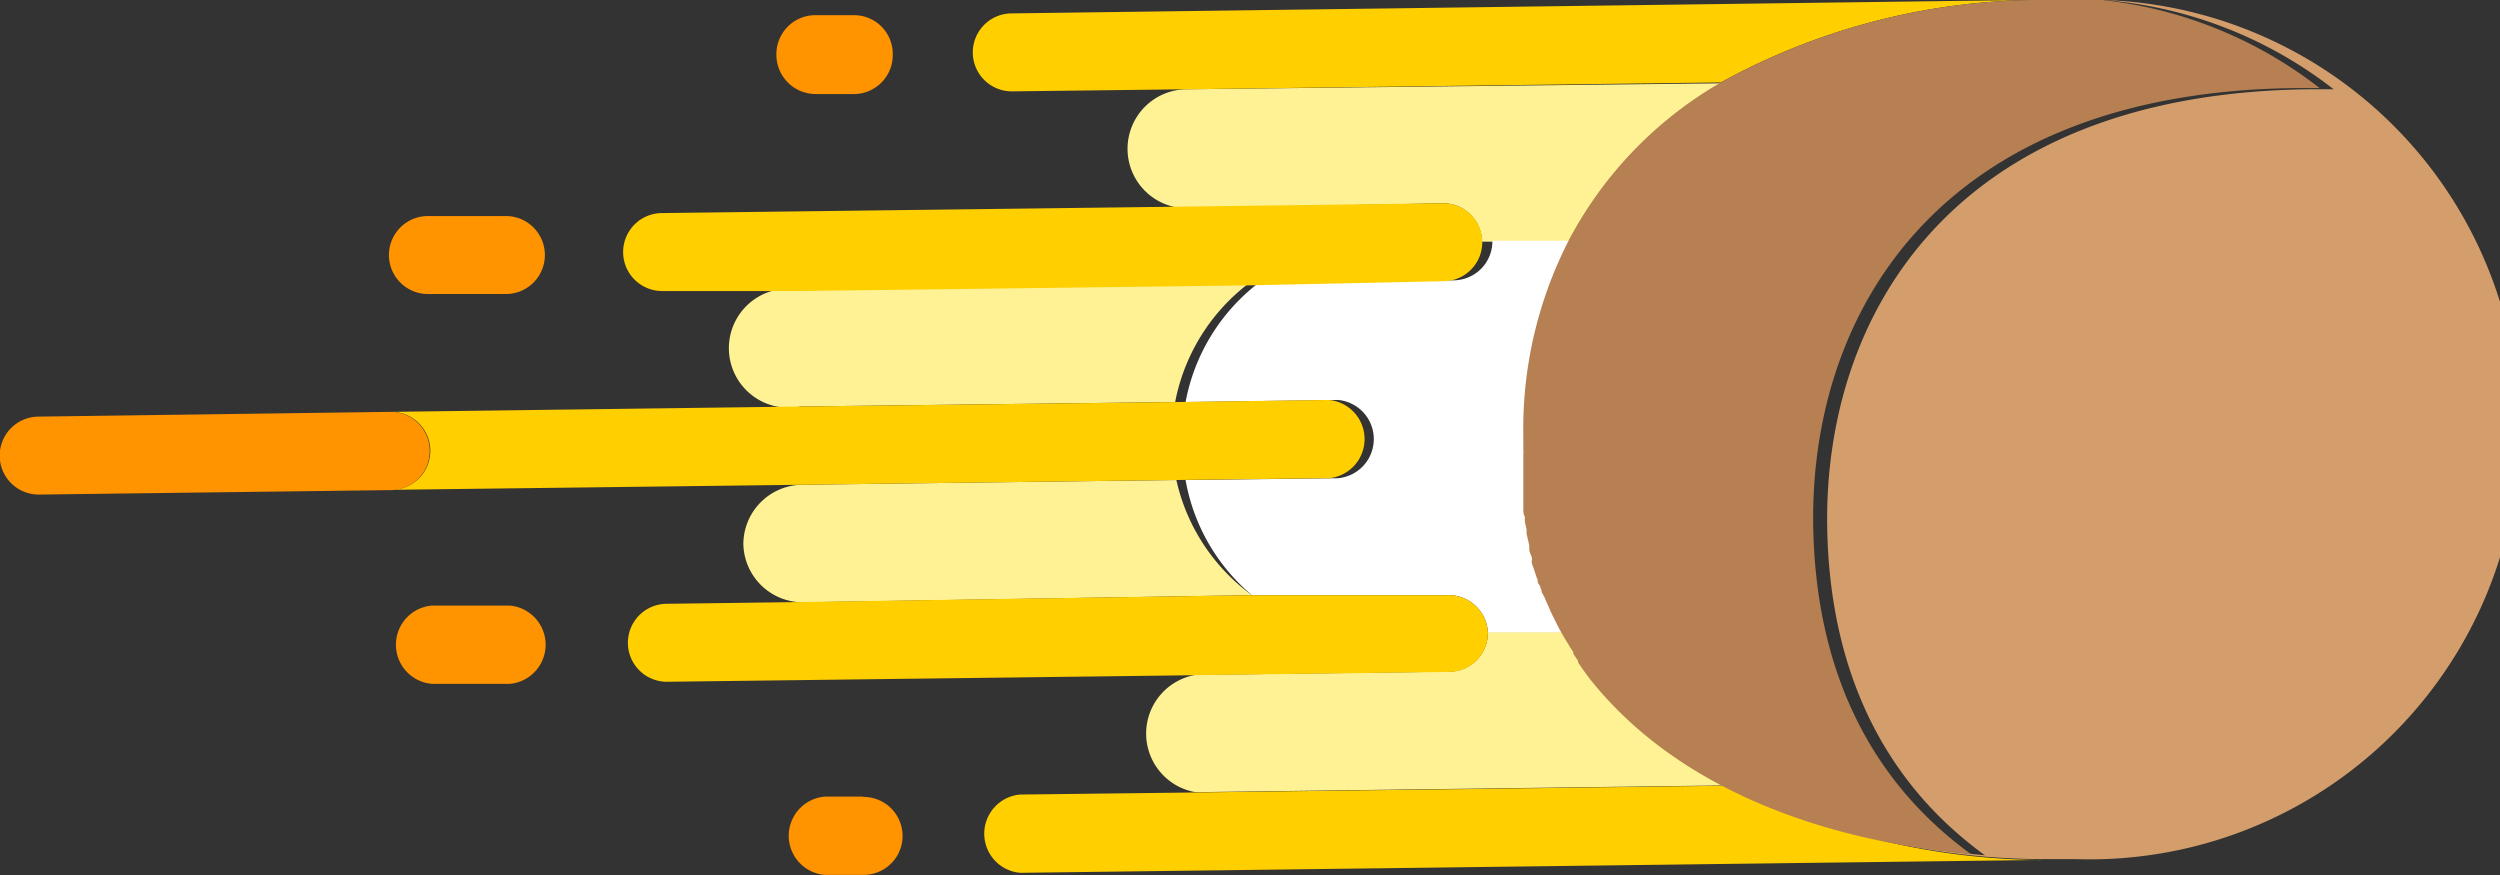 <svg xmlns="http://www.w3.org/2000/svg" viewBox="0 0 84.01 29.41"><rect x="0" y="0" width="84.01" height="29.41" fill="#333333" stroke="none"/><defs><style>.cls-1{fill:#fff294;}.cls-2{fill:#fff;}.cls-3{fill:#ffcf00;}.cls-4{fill:#ff9300;}.cls-5{fill:#d49e6c;}.cls-6{fill:#b68052;}</style></defs><title>rock2</title><g id="Layer_2" data-name="Layer 2"><g id="Layer_4" data-name="Layer 4"><path class="cls-1" d="M48.47,6.83A1.31,1.31,0,0,1,49.8,8.12l2.91,0a13.26,13.26,0,0,1,5.12-5.32L39.89,3a2,2,0,0,0-2,2h0a2,2,0,0,0,2,2Z"/><path class="cls-1" d="M53.86,22.82h0l-.19-.26,0,0-.17-.25,0-.05L53.26,22l0-.06a2.13,2.13,0,0,1-.16-.25v0c-.09-.15-.18-.29-.26-.45l-2.84,0a1.31,1.31,0,0,1-1.29,1.33l-8.54.11a2,2,0,0,0,0,3.94l18-.23A13.59,13.59,0,0,1,53.86,22.82Z"/><path class="cls-1" d="M39.53,16.13l-12.6.16a2,2,0,0,0-1.95,2h0a2,2,0,0,0,2,1.95L42.07,20A6.54,6.54,0,0,1,39.53,16.13Z"/><path class="cls-1" d="M41.94,9.54l-15.1.19a2,2,0,1,0,.05,3.93l12.6-.15A6.57,6.57,0,0,1,41.94,9.54Z"/><path class="cls-2" d="M52.55,20.74l-.1-.21-.06-.14-.09-.2c0-.05,0-.1-.07-.16s0-.12-.08-.19l-.06-.17c0-.07-.05-.13-.07-.19a1.46,1.46,0,0,1-.07-.19l-.06-.18a1.87,1.87,0,0,1-.07-.22c0-.05,0-.11,0-.17s-.05-.18-.08-.27l0-.12-.09-.39a.89.89,0,0,1,0-.14l-.06-.27,0-.17c0-.08,0-.17-.05-.25l0-.18,0-.26,0-.18,0-.26c0-.06,0-.12,0-.18l0-.28s0-.11,0-.17,0-.21,0-.31a.76.76,0,0,0,0-.15c0-.16,0-.31,0-.47a13.87,13.87,0,0,1,1.52-6.58l-2.91,0a1.31,1.31,0,0,1-1.3,1.33l-6.56.09a6.57,6.57,0,0,0-2.45,4l5.12-.07a1.32,1.32,0,0,1,0,2.63l-5.12.06A6.54,6.54,0,0,0,42.07,20L48.63,20A1.32,1.32,0,0,1,50,21.25l2.84,0-.2-.38A.93.93,0,0,0,52.55,20.74Z"/><path class="cls-3" d="M40.18,26.63l-5.9.07a1.32,1.32,0,0,0,0,2.63l34.13-.43a1.66,1.66,0,0,0,.22,0A23.49,23.49,0,0,1,58.2,26.4Z"/><path class="cls-3" d="M68.28,0h-.21L34,.45a1.31,1.31,0,1,0,0,2.62L39.89,3l17.94-.23A22.3,22.3,0,0,1,68.28,0Z"/><path class="cls-4" d="M27.42,3.16l1.31,0A1.31,1.31,0,0,0,30,1.81,1.3,1.3,0,0,0,28.7.51l-1.32,0a1.31,1.31,0,0,0-1.29,1.33A1.32,1.32,0,0,0,27.42,3.16Z"/><path class="cls-4" d="M29,26.77H27.71a1.32,1.32,0,0,0,0,2.63l1.31,0a1.31,1.31,0,1,0,0-2.62Z"/><path class="cls-3" d="M1.3,14A1.31,1.31,0,0,0,0,15.32,1.31,1.31,0,0,1,1.3,14Z"/><path class="cls-3" d="M0,15.32a1.31,1.31,0,0,0,1.33,1.29A1.31,1.31,0,0,1,0,15.32Z"/><path class="cls-3" d="M44.65,16.07a1.32,1.32,0,0,0,0-2.63l-5.12.07-12.6.15-13.78.18a1.31,1.31,0,1,1,0,2.62l13.79-.17,12.6-.16Z"/><path class="cls-4" d="M14.37,9.88l2.63,0a1.31,1.31,0,1,0,0-2.62l-2.62,0a1.31,1.31,0,1,0,0,2.62Z"/><path class="cls-3" d="M48.5,9.45a1.31,1.31,0,1,0,0-2.62l-8.53.11-17.72.22a1.31,1.31,0,1,0,0,2.62l4.59,0,15.1-.19Z"/><path class="cls-4" d="M17.13,20.35l-2.62,0a1.32,1.32,0,0,0,0,2.63l2.62,0a1.32,1.32,0,0,0,0-2.63Z"/><path class="cls-3" d="M48.67,22.58A1.31,1.31,0,0,0,50,21.25,1.32,1.32,0,0,0,48.63,20L42.07,20,27,20.23l-4.59.06a1.31,1.31,0,1,0,0,2.62l17.72-.22Z"/><path class="cls-5" d="M70.69,0a14.41,14.41,0,0,1,7.73,3c-.28,0-.56,0-.84,0-12.06.15-16.26,7.66-16.18,14.64.07,5.29,2.2,8.85,5.3,11.1-5.05-.45-9.94-2.24-12.84-5.93A13.69,13.69,0,0,0,58.2,26.4a23.49,23.49,0,0,0,10.46,2.47h1.09A14.44,14.44,0,0,0,70.69,0Z"/><path class="cls-5" d="M69.39,0h0Z"/><path class="cls-5" d="M70.05,0a5.44,5.44,0,0,1,.57,0A5.44,5.44,0,0,0,70.05,0Z"/><path class="cls-5" d="M53.46,22.28l.17.25Z"/><path class="cls-5" d="M53.23,21.93a2.13,2.13,0,0,1-.16-.25A2.13,2.13,0,0,0,53.23,21.93Z"/><path class="cls-5" d="M53.42,22.23,53.26,22Z"/><path class="cls-5" d="M53.85,22.82l-.19-.26Z"/><path class="cls-5" d="M52.45,20.53l.1.21Z"/><path class="cls-5" d="M51.23,15.6c0,.06,0,.12,0,.18S51.23,15.66,51.23,15.6Z"/><path class="cls-5" d="M52.3,20.19l.09.2Z"/><path class="cls-5" d="M52.6,20.84l.2.38c.08.15.17.3.26.44C52.89,21.39,52.74,21.12,52.6,20.84Z"/><path class="cls-5" d="M52.23,20c0-.06,0-.12-.08-.19S52.2,20,52.23,20Z"/><path class="cls-5" d="M51.2,15.14a.76.76,0,0,1,0,.15A.76.76,0,0,0,51.2,15.14Z"/><path class="cls-5" d="M51.37,16.93l0,.18Z"/><path class="cls-5" d="M51.31,16.49l0,.18Z"/><path class="cls-5" d="M51.45,17.36l0,.17Z"/><path class="cls-5" d="M51.27,16.05c0,.06,0,.12,0,.18S51.27,16.11,51.27,16.05Z"/><path class="cls-5" d="M51.66,18.33l0,.12Z"/><path class="cls-5" d="M51.54,17.8a.89.89,0,0,0,0,.14A.89.89,0,0,1,51.54,17.8Z"/><path class="cls-5" d="M52,19.48c0,.06,0,.12.07.19S52,19.54,52,19.48Z"/><path class="cls-5" d="M51.77,18.72c0,.06,0,.12,0,.17S51.79,18.78,51.77,18.72Z"/><path class="cls-5" d="M51.89,19.11l.06.18Z"/><path class="cls-4" d="M14.44,15.13a1.31,1.31,0,0,0-1.33-1.29L1.3,14a1.31,1.31,0,1,0,0,2.62l11.81-.15A1.31,1.31,0,0,0,14.44,15.13Z"/><path class="cls-6" d="M52.71,8.09a13.87,13.87,0,0,0-1.52,6.58c0,.16,0,.31,0,.47a.76.76,0,0,1,0,.15c0,.1,0,.21,0,.31s0,.12,0,.18l0,.27c0,.06,0,.12,0,.18l0,.26,0,.18,0,.26,0,.18c0,.08,0,.17.05.25l0,.17.06.27a.89.89,0,0,0,0,.14l.09.39,0,.12c0,.09.05.18.08.27s0,.12,0,.17a1.87,1.87,0,0,0,.07.22l.06.18a1.46,1.46,0,0,0,.07.19c0,.06,0,.12.07.19l.06.17c0,.07.05.13.08.19s.05.11.07.16l.09.2.06.14.1.21a.93.93,0,0,1,.05.1,8.2,8.2,0,0,0,.46.82v0a2.13,2.13,0,0,0,.16.25l0,.06.16.24,0,.05.17.25,0,0,.19.26h0c2.9,3.69,7.79,5.48,12.84,5.93-3.1-2.25-5.23-5.81-5.3-11.1-.08-7,4.12-14.49,16.18-14.64.28,0,.56,0,.84,0a14.41,14.41,0,0,0-7.73-3h-.07a5.44,5.44,0,0,0-.57,0h-.66L68.28,0A22.3,22.3,0,0,0,57.83,2.77,13.26,13.26,0,0,0,52.71,8.09Z"/></g></g></svg>